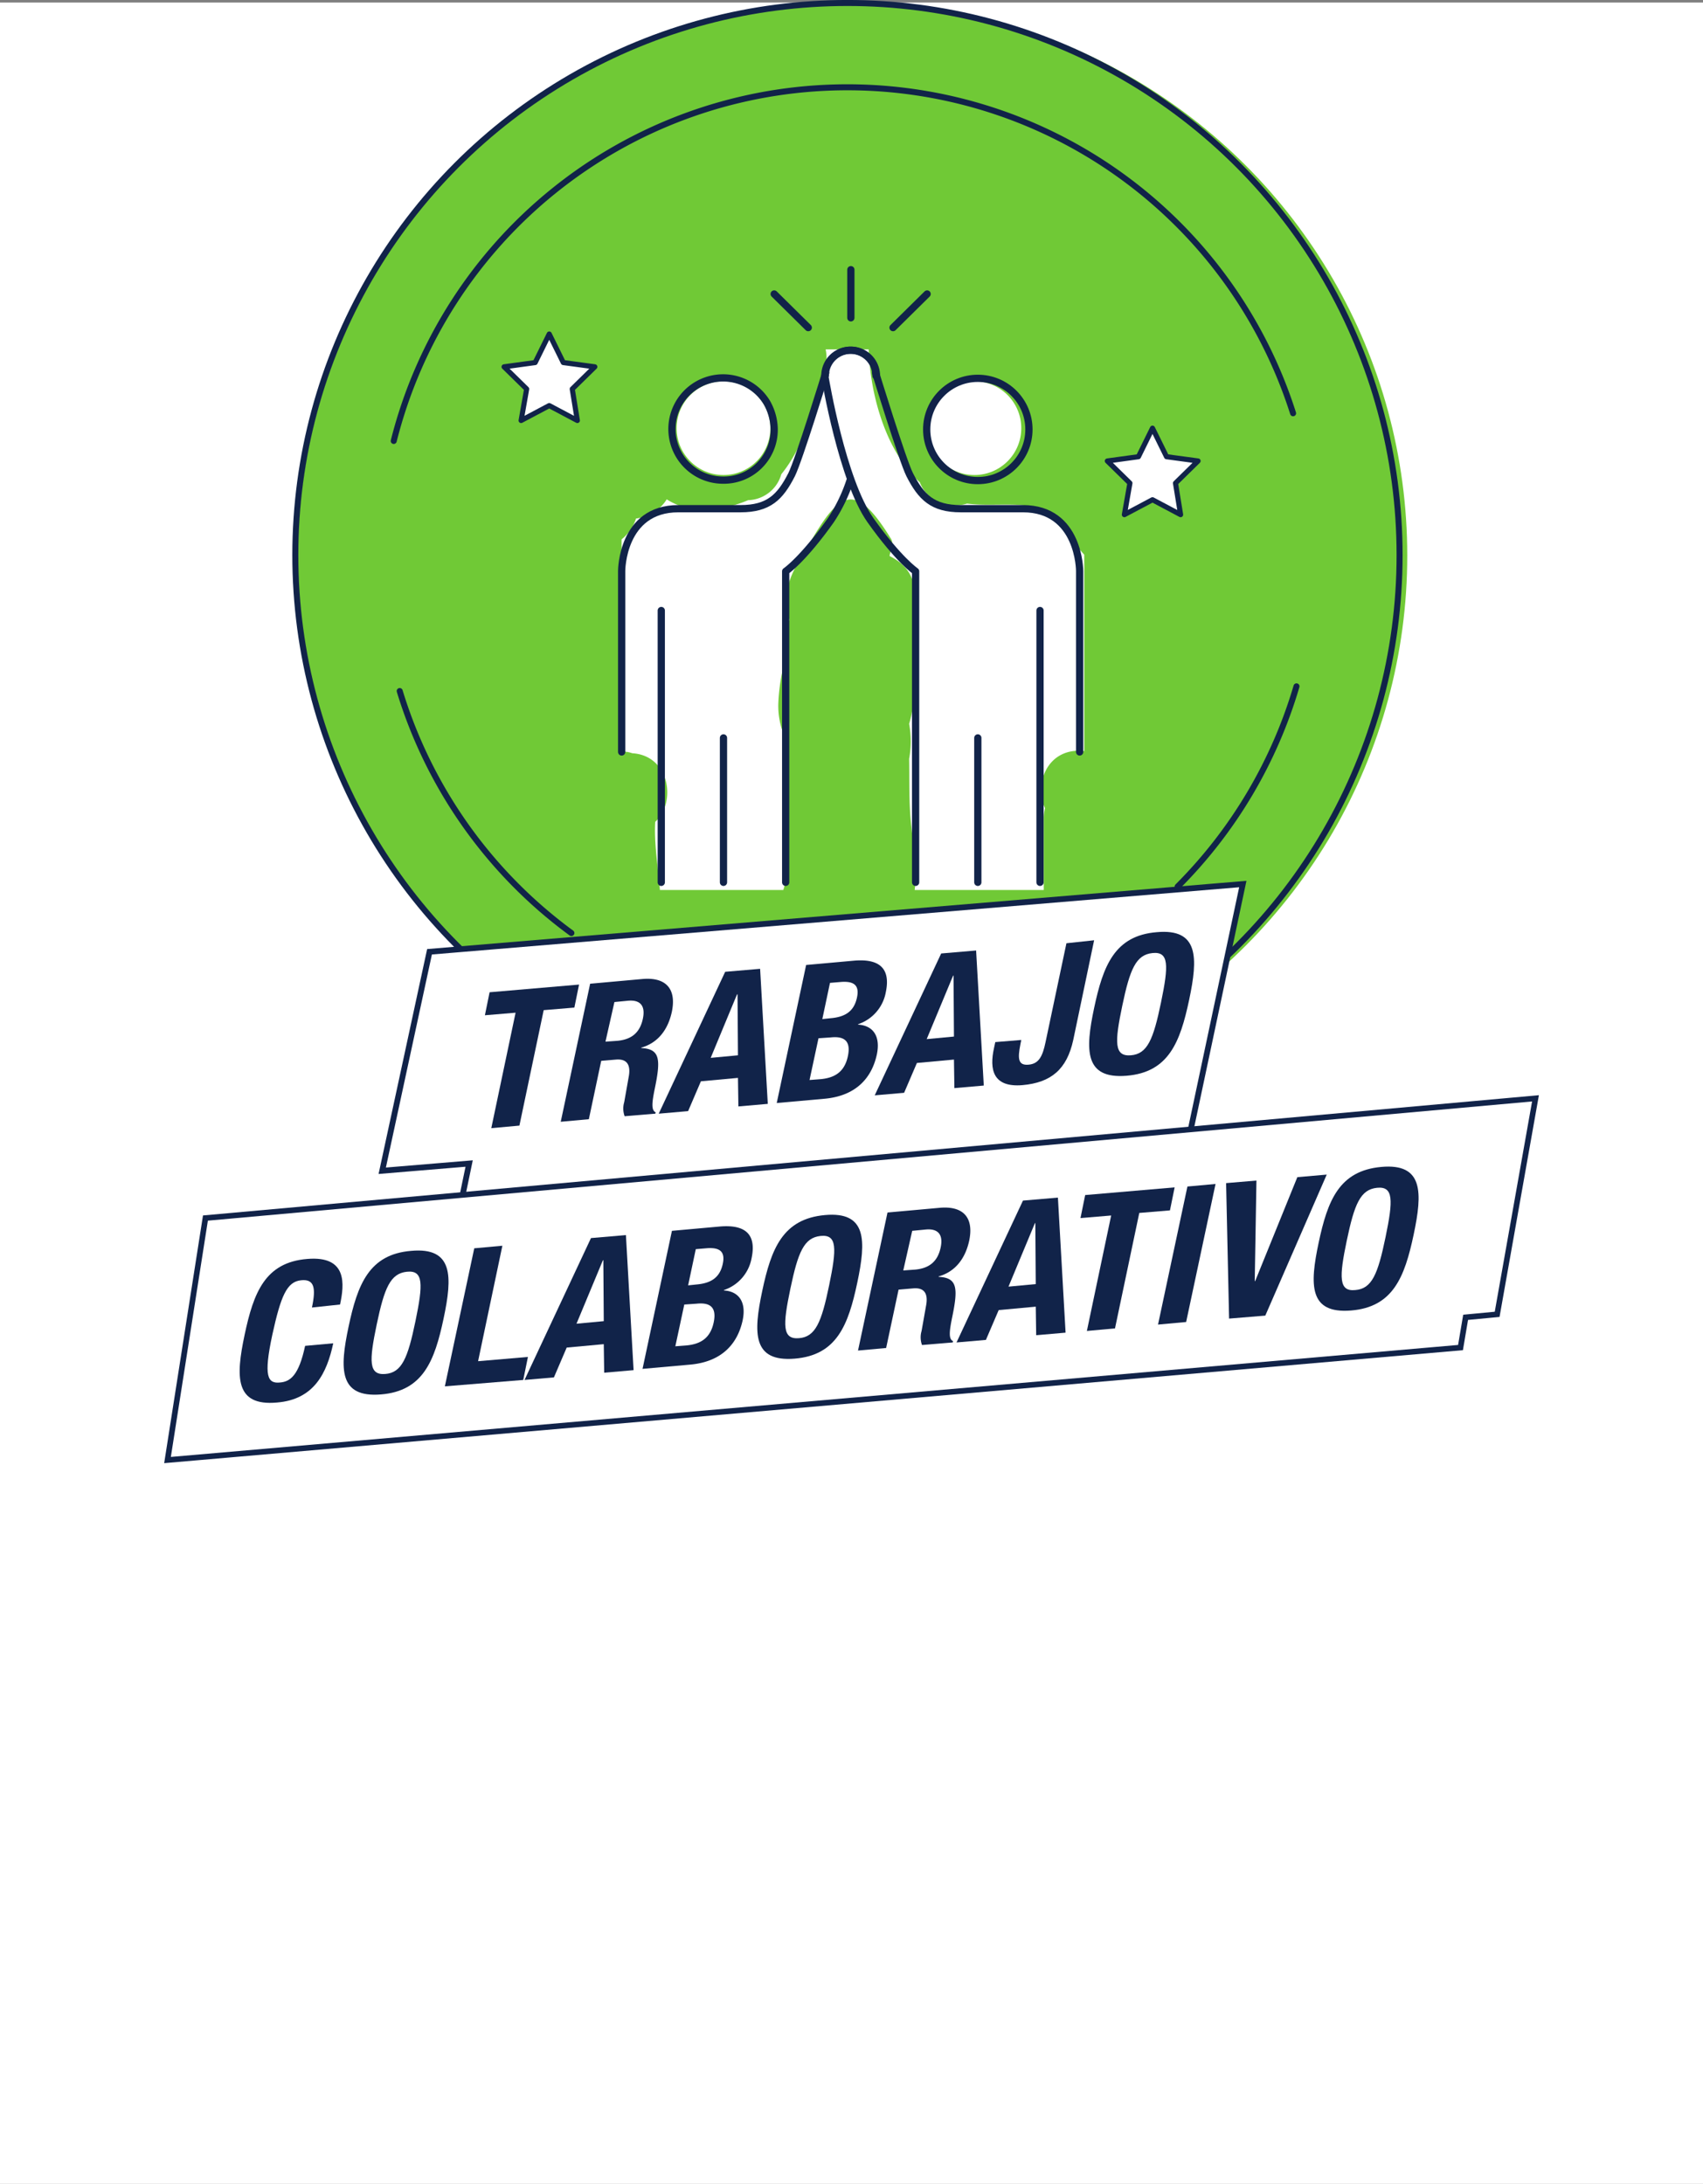 <svg xmlns="http://www.w3.org/2000/svg" viewBox="0 0 399.74 512.6"><rect x="0" y="0" width="399.74" height="512.6" fill="#808080" stroke="none"/><defs><style>.cls-1,.cls-5,.cls-6,.cls-8{fill:#fff;}.cls-2{fill:#70c936;}.cls-3,.cls-4{fill:none;}.cls-3,.cls-4,.cls-5,.cls-6,.cls-8{stroke:#112349;}.cls-3,.cls-4,.cls-5{stroke-linecap:round;stroke-linejoin:round;}.cls-3{stroke-width:1.41px;}.cls-4{stroke-width:1.7px;}.cls-5{stroke-width:1.2px;}.cls-6,.cls-8{stroke-miterlimit:10;}.cls-6{stroke-width:1.36px;}.cls-7{fill:#112349;}.cls-8{stroke-width:1.32px;}</style></defs><title>trabajo-colaborativo_1</title><g id="Capa_2" data-name="Capa 2"><g id="Layer_1" data-name="Layer 1"><rect class="cls-1" y="0.6" width="399.74" height="512"/><ellipse class="cls-2" cx="200.12" cy="130.4" rx="130.2" ry="129.8"/><circle class="cls-1" cx="169.82" cy="100.5" r="11"/><circle class="cls-1" cx="228.72" cy="100.5" r="11"/><circle class="cls-3" cx="198.92" cy="130.3" r="129.6"/><path class="cls-3" d="M134.12,219a110.23,110.23,0,0,1-40.3-56.8"/><path class="cls-3" d="M304.32,161.1a110.68,110.68,0,0,1-27.9,47"/><path class="cls-3" d="M92.42,103.5A109.79,109.79,0,0,1,303.52,97"/><path class="cls-1" d="M245,209.1V192.2a10.07,10.07,0,0,1,.3-2.5c-2.5-5.4.2-13.5,8-13.5a4.87,4.87,0,0,1,1.2.1V130.2c-4.6-5.1-8.2-11.3-15.4-11.7-4.3-.2-8.2.2-12.1-.3a8.85,8.85,0,0,1-2.9.4,8.39,8.39,0,0,1-8.2-5.4c-7.7-7-11.6-19.9-12-31.2h-10.1a10.28,10.28,0,0,1-.1,4.6c-2.4,8.9-5,18.2-10.3,24.7a8.34,8.34,0,0,1-7.8,6.1,26.07,26.07,0,0,1-11.7,2.1,14.36,14.36,0,0,1-7.4-2.3,9.63,9.63,0,0,1-7.2,4.5,10.34,10.34,0,0,1-3.4,4.9v49.8a6.9,6.9,0,0,1,2.5.4c8.7.5,10.5,11.4,5.4,16.1-.3,5.3.7,10.7,1.1,16h29a.6.6,0,0,1,.1-.4c1.3-5.2.6-11,.4-16.4a78.88,78.88,0,0,1,.4-10.9,27.85,27.85,0,0,1-.3-7.6,18.14,18.14,0,0,1-1.8-8.7,45.11,45.11,0,0,1,1.8-10.7,9.27,9.27,0,0,1,.8-8.7,12.61,12.61,0,0,1-.6-7,23.21,23.21,0,0,1,2.2-5.7c.5-1,3.4-5.7,3.8-6.4,6.7-11.3,10.3-13.1,18.4,0,.8,1.2-.1,2.8-.3,4.1a15.76,15.76,0,0,1,2.4,1.5c4.2,3.3,3.9,8.5,3.7,13.3,0,1.3-.1,2.6-.1,3.8a10.71,10.71,0,0,1,.1,4.7c0,.2-.1.3-.2.5,0,3.4-.1,6.8-.3,10.1a24.34,24.34,0,0,1-1,5.5,22.6,22.6,0,0,1,0,8.2c.1,5.2-.1,10.4.5,15.7.5,4.8,1.4,10.2.8,15.1H245Z"/><path class="cls-4" d="M181.72,100.8a11.83,11.83,0,0,1-12,11.9A12,12,0,1,1,180,94.5,13,13,0,0,1,181.72,100.8Z"/><path class="cls-4" d="M145.92,176.5V134s0-14.6,13.3-14.6h14.6c6.6,0,9.3-2.7,12-8,1.7-3.4,8-23.9,8-23.9"/><path class="cls-4" d="M193.72,88.2a6,6,0,0,1,12,0"/><path class="cls-4" d="M199.52,112.8a38.39,38.39,0,0,1-4.5,9.3c-6.6,9.3-10.6,12-10.6,12v73"/><line class="cls-4" x1="155.22" y1="143.3" x2="155.22" y2="207.1"/><line class="cls-4" x1="169.82" y1="173.2" x2="169.82" y2="207.1"/><circle class="cls-4" cx="229.52" cy="100.8" r="12"/><path class="cls-4" d="M253.42,176.5V134s0-14.6-13.3-14.6h-14.6c-6.6,0-9.3-2.7-12-8-1.7-3.4-8-23.9-8-23.9"/><path class="cls-4" d="M205.62,88.2a6,6,0,1,0-12,0"/><path class="cls-4" d="M193.72,88.9s4,23.9,10.6,33.2,10.6,12,10.6,12v73"/><line class="cls-4" x1="244.12" y1="143.3" x2="244.12" y2="207.1"/><line class="cls-4" x1="229.52" y1="173.2" x2="229.52" y2="207.1"/><line class="cls-4" x1="181.72" y1="69" x2="189.72" y2="76.9"/><line class="cls-4" x1="217.62" y1="69" x2="209.62" y2="76.9"/><line class="cls-4" x1="199.72" y1="63.3" x2="199.72" y2="74.6"/><polygon class="cls-5" points="270.52 100.5 273.82 107.2 281.22 108.2 275.92 113.4 277.12 120.8 270.52 117.3 263.92 120.8 265.22 113.4 259.92 108.2 267.22 107.2 270.52 100.5"/><polygon class="cls-5" points="128.92 78.4 132.22 85.1 139.62 86.1 134.32 91.3 135.52 98.7 128.92 95.2 122.32 98.7 123.62 91.3 118.32 86.1 125.62 85.1 128.92 78.4"/><polygon class="cls-6" points="291.72 207.5 100.82 223.4 89.72 274.8 110.12 273.1 108.42 281.3 279.42 265.5 291.72 207.5"/><path class="cls-7" d="M135.92,231.1l-1.1,5.4-7.2.6-5.7,27.1-6.6.6,5.7-27.1-7.2.6,1.1-5.4Z"/><path class="cls-7" d="M138.52,230.9l12.2-1.1c5.4-.5,8.1,2.1,7,7.6-.9,4.3-3.3,7.4-7.2,8.5v.1c4.4.2,4.6,2.6,3.2,9.4-.7,3.4-.9,5.2.2,5.7l-.1.3-7.2.6a5.24,5.24,0,0,1-.1-3.3l1.1-6.2c.4-2.5-.4-4-3-3.8l-3.5.3-2.9,13.7-6.6.6Zm3.6,13.6,2.8-.2c3.2-.3,5.3-1.8,6-5.3.6-3-.7-4.4-3.6-4.1l-3.1.3Z"/><path class="cls-7" d="M170.22,228.1l8.2-.7,1.8,31.7-6.9.6-.1-6.7-8.7.8-3,7-6.9.6Zm-3.4,20.2,6.4-.6-.1-14.3H173Z"/><path class="cls-7" d="M189.22,226.5l11.1-1c5.4-.5,8.9,1.2,7.6,7.4a9.74,9.74,0,0,1-6.5,7.5v.1c3.5.2,5.3,2.7,4.4,7-1.1,5.1-4.5,9.7-12.3,10.4l-11.2,1Zm.8,27,2.6-.2c3.2-.3,5.6-1.6,6.4-5.4s-1.1-4.7-4-4.4l-2.9.2Zm3-14.3,1.9-.2c3.6-.3,5.5-1.7,6.2-4.7s-.6-4.1-3.9-3.8l-2.4.2Z"/><path class="cls-7" d="M220.92,223.8l8.2-.7,1.8,31.7-6.9.6-.1-6.7-8.7.8-3,7-6.9.6Zm-3.4,20.1,6.4-.6-.1-14.3h-.1Z"/><path class="cls-7" d="M256.82,220.7l-4.9,23.4c-1.5,6.9-5.2,10-11.9,10.6-7,.6-7.8-3.7-6.7-8.7l.3-1.4,6.1-.5-.2,1c-.7,3.5-.5,5,1.9,4.8s3.3-1.9,4-5.3l4.9-23.2Z"/><path class="cls-7" d="M271.52,218.8c9.9-.9,9.7,6,7.6,15.9s-4.8,17-14.7,17.8-9.7-6-7.6-15.9S261.62,219.6,271.52,218.8Zm-6.1,28.9c3.9-.3,5.3-3.7,7.1-12.4s1.9-12-2-11.6-5.3,3.8-7.1,12.4S261.52,248,265.42,247.7Z"/><polygon class="cls-8" points="360.42 257.8 48.22 285.9 39.32 342.7 342.82 316.3 344.02 309.2 351.42 308.5 360.42 257.8"/><path class="cls-7" d="M73.22,306.9c1-4.7.5-6.7-2.5-6.4-3.4.3-4.8,3.7-6.8,12.8-2.1,9.8-1.1,11.5,1.8,11.2,2.4-.2,4.4-1.6,5.9-8.6l6.6-.6c-1.5,7-4.5,13.2-13.2,13.9-9.9.9-9.7-6-7.6-15.9s4.8-17,14.7-17.8c9.5-.8,8.7,6,7.7,10.7Z"/><path class="cls-7" d="M96.52,293.6c9.9-.9,9.7,6,7.6,15.9s-4.8,17-14.7,17.8-9.7-6-7.6-15.9S86.62,294.4,96.52,293.6Zm-6.1,28.9c3.9-.3,5.3-3.7,7.1-12.4s1.9-12-2-11.6-5.3,3.8-7.1,12.4S86.52,322.8,90.42,322.5Z"/><path class="cls-7" d="M104.42,325.4l6.9-32.4,6.6-.6-5.7,27.1,11.7-1-1.1,5.4Z"/><path class="cls-7" d="M138.72,290.6l8.2-.7,1.8,31.7-6.9.6-.1-6.7-8.7.8-3,7-6.9.6Zm-3.4,20.1,6.4-.6-.1-14.3h-.1Z"/><path class="cls-7" d="M157.72,288.9l11.1-1c5.4-.5,8.9,1.2,7.6,7.4a9.74,9.74,0,0,1-6.5,7.5v.1c3.5.2,5.3,2.7,4.4,7-1.1,5.1-4.5,9.7-12.3,10.4l-11.2,1Zm.8,27.1,2.6-.2c3.2-.3,5.6-1.6,6.4-5.4s-1.1-4.7-4-4.4l-2.9.2Zm3-14.3,1.9-.2c3.6-.3,5.5-1.7,6.2-4.7s-.6-4.1-3.9-3.8l-2.4.2Z"/><path class="cls-7" d="M193.62,285.2c9.9-.9,9.7,6,7.6,15.9s-4.8,17-14.7,17.8-9.7-6-7.6-15.9S183.72,286.1,193.62,285.2Zm-6.1,28.9c3.9-.3,5.3-3.7,7.1-12.4s1.9-12-2-11.6-5.3,3.8-7.1,12.4S183.62,314.4,187.52,314.1Z"/><path class="cls-7" d="M208.32,284.6l12.2-1.1c5.4-.5,8.1,2.1,7,7.6-.9,4.3-3.3,7.4-7.2,8.5v.1c4.4.2,4.6,2.6,3.2,9.4-.7,3.4-.9,5.2.2,5.7l-.1.3-7.2.6a5.24,5.24,0,0,1-.1-3.3l1.1-6.2c.4-2.5-.4-4-3-3.8l-3.5.3L208,316.4l-6.6.6Zm3.7,13.6,2.8-.2c3.2-.3,5.3-1.8,6-5.3.6-3-.7-4.4-3.6-4.1l-3.1.3Z"/><path class="cls-7" d="M240.12,281.8l8.2-.7,1.8,31.7-6.9.6-.1-6.7-8.7.8-3,7-6.9.6Zm-3.4,20.2,6.4-.6-.1-14.3h-.1Z"/><path class="cls-7" d="M275.72,278.7l-1.1,5.4-7.2.6-5.7,27.1-6.6.6,5.7-27.1-7.2.6,1.1-5.4Z"/><path class="cls-7" d="M271.82,310.9l6.9-32.4,6.6-.6-6.9,32.4Z"/><path class="cls-7" d="M294.92,277.1l-.4,23.6h.1l9.9-24.4,6.9-.6L297,308.8l-8.5.7-.7-31.8Z"/><path class="cls-7" d="M324.22,273.9c9.9-.9,9.7,6,7.6,15.9s-4.8,17-14.7,17.8-9.7-6-7.6-15.9S314.32,274.8,324.22,273.9Zm-6.1,28.9c3.9-.3,5.3-3.7,7.1-12.4s1.9-12-2-11.6-5.3,3.8-7.1,12.4S314.22,303.2,318.12,302.8Z"/></g></g></svg>